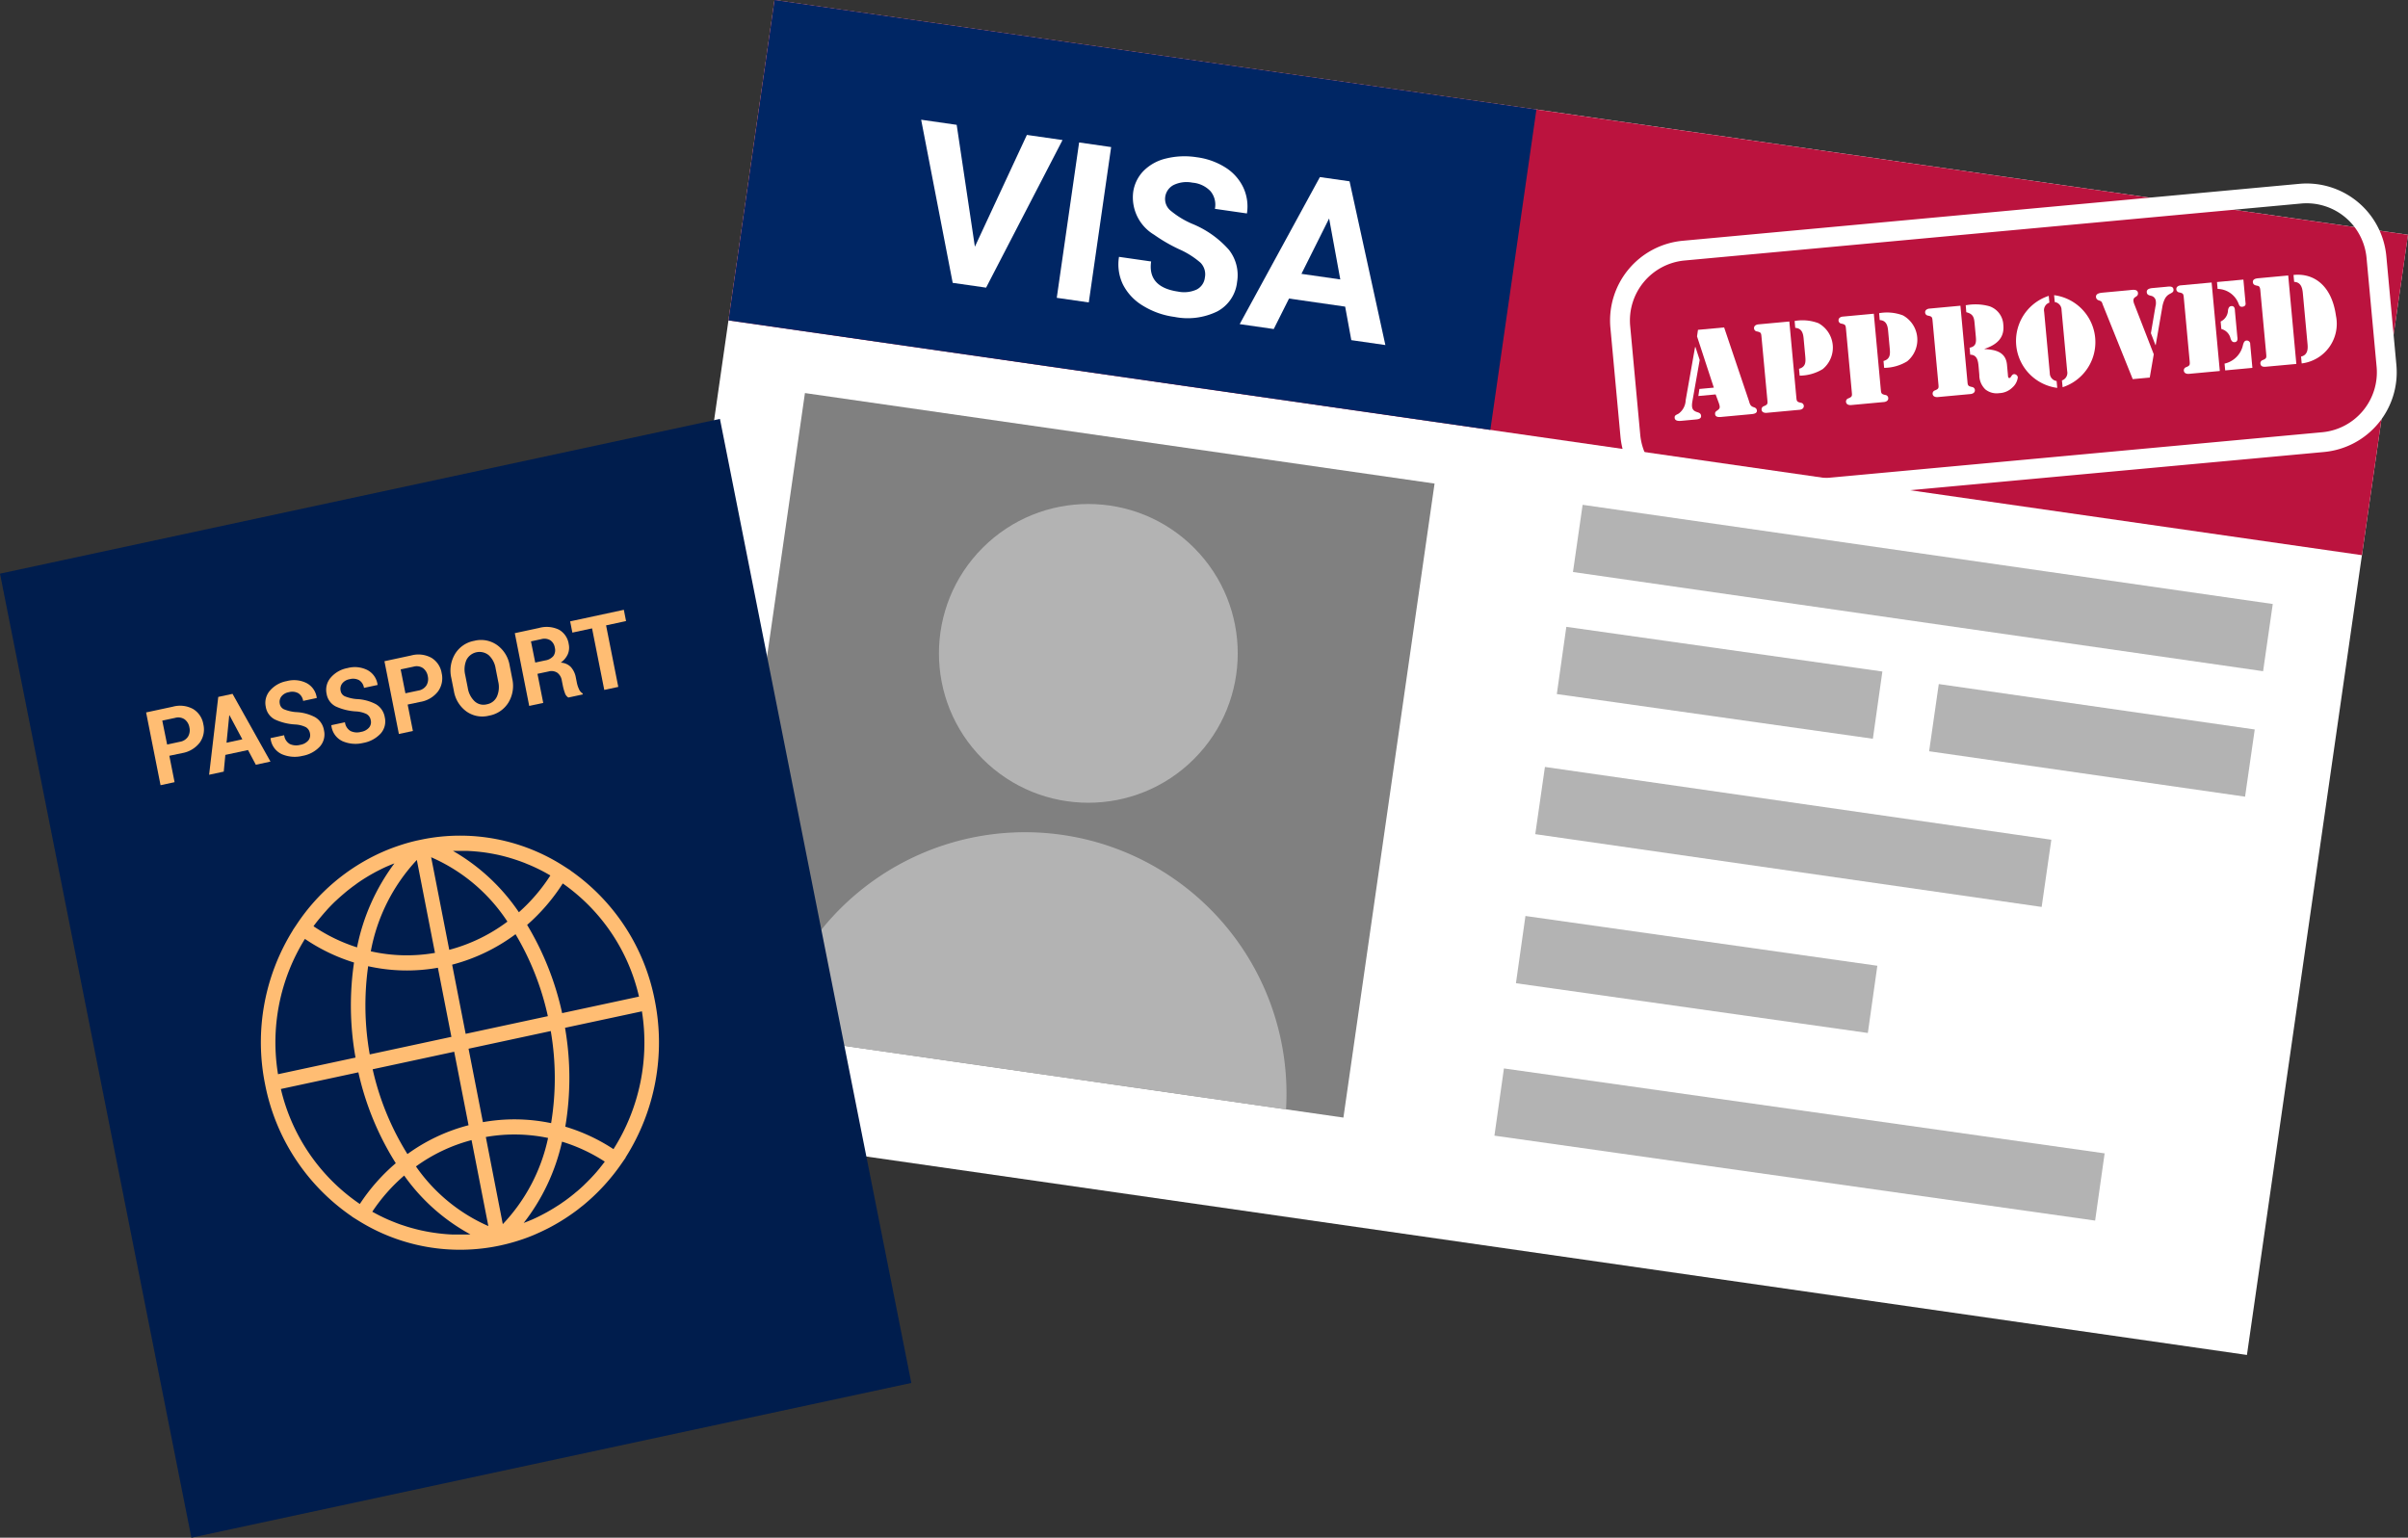 <svg id="visa_F1_08_Converted_" data-name="visa_F1_08 [Converted]" xmlns="http://www.w3.org/2000/svg" width="131.522" height="84" viewBox="0 0 131.522 84">
  <rect x="0" y="0" width="131.522" height="84" fill="#333333" stroke="none"/>
  <rect id="Rectangle_1" data-name="Rectangle 1" width="61.821" height="90.135" transform="translate(33.507 61.192) rotate(-81.82)" fill="#fff"/>
  <rect id="Rectangle_2" data-name="Rectangle 2" width="17.681" height="90.135" transform="translate(39.788 17.503) rotate(-81.82)" fill="#bb133e"/>
  <rect id="Rectangle_3" data-name="Rectangle 3" width="17.681" height="42.038" transform="translate(39.791 17.502) rotate(-81.82)" fill="#002664"/>
  <rect id="Rectangle_4" data-name="Rectangle 4" width="38.082" height="3.709" transform="translate(86.441 27.576) rotate(8.18)" fill="#b3b3b3"/>
  <rect id="Rectangle_5" data-name="Rectangle 5" width="17.434" height="3.709" transform="translate(85.551 34.242) rotate(8.049)" fill="#b3b3b3"/>
  <rect id="Rectangle_6" data-name="Rectangle 6" width="34.991" height="34.743" transform="translate(38.986 56.107) rotate(-81.82)" fill="gray"/>
  <rect id="Rectangle_7" data-name="Rectangle 7" width="27.943" height="3.709" transform="translate(84.382 41.896) rotate(8.18)" fill="#b3b3b3"/>
  <rect id="Rectangle_8" data-name="Rectangle 8" width="19.412" height="3.709" transform="translate(83.318 50.038) rotate(8.049)" fill="#b3b3b3"/>
  <rect id="Rectangle_9" data-name="Rectangle 9" width="33.136" height="3.709" transform="translate(82.143 58.365) rotate(8.049)" fill="#b3b3b3"/>
  <rect id="Rectangle_10" data-name="Rectangle 10" width="17.434" height="3.709" transform="translate(105.894 37.368) rotate(8.18)" fill="#b3b3b3"/>
  <path id="Path_1" data-name="Path 1" d="M1309,176.688l2.84-6.107,1.947.28-4.175,8.063-1.824-.262-1.723-8.911,1.941.279Z" transform="translate(-1255.753 -163.211)" fill="#fff"/>
  <path id="Path_2" data-name="Path 2" d="M1500.259,210.739l-1.749-.252,1.221-8.487,1.749.252Z" transform="translate(-1440.791 -194.218)" fill="#fff"/>
  <path id="Path_3" data-name="Path 3" d="M1590.6,228.213a.906.906,0,0,0-.24-.811,4.644,4.644,0,0,0-1.179-.741,8.855,8.855,0,0,1-1.356-.787,2.376,2.376,0,0,1-1.143-2.311,2.067,2.067,0,0,1,.564-1.171,2.553,2.553,0,0,1,1.233-.682,4.233,4.233,0,0,1,1.673-.069,3.853,3.853,0,0,1,1.573.562,2.616,2.616,0,0,1,.972,1.088,2.458,2.458,0,0,1,.2,1.421l-1.749-.252a1.156,1.156,0,0,0-.237-.959,1.52,1.52,0,0,0-.985-.47,1.634,1.634,0,0,0-1.036.128.864.864,0,0,0-.458.663.827.827,0,0,0,.317.754,4.743,4.743,0,0,0,1.152.7,5.373,5.373,0,0,1,2.014,1.425,2.236,2.236,0,0,1,.444,1.754,2.064,2.064,0,0,1-1.082,1.609,3.682,3.682,0,0,1-2.335.3,4.376,4.376,0,0,1-1.733-.616,2.855,2.855,0,0,1-1.086-1.159,2.543,2.543,0,0,1-.214-1.506l1.755.252q-.2,1.405,1.477,1.647a1.653,1.653,0,0,0,1.01-.114A.836.836,0,0,0,1590.6,228.213Z" transform="translate(-1524.791 -213.052)" fill="#fff"/>
  <path id="Path_4" data-name="Path 4" d="M1763.67,258.177l-3.066-.441-.835,1.665-1.86-.268,4.381-8.033,1.62.231,1.956,8.945-1.86-.268Zm-2.388-1.79,2.122.305-.61-3.331Z" transform="translate(-1690.199 -241.427)" fill="#fff"/>
  <circle id="Ellipse_2" data-name="Ellipse 2" cx="8.16" cy="8.16" r="8.16" transform="translate(47.904 35.692) rotate(-45)" fill="#b3b3b3"/>
  <path id="Path_5" data-name="Path 5" d="M1092.11,1191.25l28.175,4.052a14.281,14.281,0,0,0-28.175-4.052Z" transform="translate(-1050.044 -1134.698)" fill="#b3b3b3"/>
  <path id="Path_6" data-name="Path 6" d="M49.775,646.723l-39.322,8.454L0,602.514l39.322-8.454Z" transform="translate(0 -571.177)" fill="#001d4d"/>
  <path id="Path_7" data-name="Path 7" d="M208.449,1003.645l.286,1.442-.766.165-.789-3.975,1.461-.314a1.484,1.484,0,0,1,1.106.127,1.2,1.2,0,0,1,.56.839,1.227,1.227,0,0,1-.2,1,1.537,1.537,0,0,1-.967.571Zm-.12-.614.693-.15a.65.65,0,0,0,.45-.286.683.683,0,0,0,.073-.5.693.693,0,0,0-.258-.438.619.619,0,0,0-.524-.082l-.7.149Z" transform="translate(-199.2 -962.359)" fill="#ffbd73"/>
  <path id="Path_8" data-name="Path 8" d="M298.645,987.069l-1.238.266-.087.913-.8.172.5-4.252L297.8,984l2.072,3.7-.8.172Zm-1.173-.4.863-.186-.7-1.31-.015,0Z" transform="translate(-285.099 -946.097)" fill="#ffbd73"/>
  <path id="Path_9" data-name="Path 9" d="M378.706,967.549a.476.476,0,0,0-.227-.336,1.521,1.521,0,0,0-.591-.146,3.026,3.026,0,0,1-1.1-.273.942.942,0,0,1-.495-.693,1.012,1.012,0,0,1,.227-.881,1.581,1.581,0,0,1,.922-.522,1.529,1.529,0,0,1,1.088.113,1.064,1.064,0,0,1,.547.793l0,.018-.743.158a.593.593,0,0,0-.264-.42.694.694,0,0,0-.517-.056.651.651,0,0,0-.41.237.486.486,0,0,0-.083.4.4.4,0,0,0,.234.3,2.2,2.2,0,0,0,.634.15,2.464,2.464,0,0,1,1.057.278,1.013,1.013,0,0,1,.487.717.992.992,0,0,1-.223.886,1.687,1.687,0,0,1-.954.512,1.776,1.776,0,0,1-1.122-.092,1.072,1.072,0,0,1-.618-.861l0-.017.743-.159a.641.641,0,0,0,.3.476.823.823,0,0,0,.573.05.738.738,0,0,0,.442-.235A.455.455,0,0,0,378.706,967.549Z" transform="translate(-361.777 -927.492)" fill="#ffbd73"/>
  <path id="Path_10" data-name="Path 10" d="M464.929,949.01a.475.475,0,0,0-.226-.335,1.528,1.528,0,0,0-.591-.146,3.034,3.034,0,0,1-1.1-.273.939.939,0,0,1-.495-.693,1.013,1.013,0,0,1,.227-.881,1.581,1.581,0,0,1,.922-.522,1.529,1.529,0,0,1,1.088.114,1.062,1.062,0,0,1,.547.793v.018l-.742.159a.593.593,0,0,0-.264-.42.7.7,0,0,0-.517-.055.649.649,0,0,0-.41.236.487.487,0,0,0-.084.4.4.4,0,0,0,.234.3,2.19,2.19,0,0,0,.634.15,2.464,2.464,0,0,1,1.056.279,1.013,1.013,0,0,1,.487.716.992.992,0,0,1-.223.886,1.7,1.7,0,0,1-.956.515,1.784,1.784,0,0,1-1.122-.092,1.066,1.066,0,0,1-.616-.86l0-.018.742-.159a.641.641,0,0,0,.3.476.82.82,0,0,0,.574.05.738.738,0,0,0,.442-.235A.456.456,0,0,0,464.929,949.01Z" transform="translate(-444.679 -909.667)" fill="#ffbd73"/>
  <path id="Path_11" data-name="Path 11" d="M546.389,930.995l.286,1.442-.766.165-.789-3.975,1.461-.314a1.484,1.484,0,0,1,1.105.127,1.2,1.2,0,0,1,.56.839,1.227,1.227,0,0,1-.2,1,1.53,1.53,0,0,1-.967.57Zm-.122-.616.7-.148a.648.648,0,0,0,.449-.286.682.682,0,0,0,.072-.5.693.693,0,0,0-.258-.438.617.617,0,0,0-.523-.082l-.7.149Z" transform="translate(-524.123 -892.507)" fill="#ffbd73"/>
  <path id="Path_12" data-name="Path 12" d="M642.143,909.739a1.765,1.765,0,0,1-.2,1.306,1.563,1.563,0,0,1-1.06.724,1.494,1.494,0,0,1-1.244-.231,1.727,1.727,0,0,1-.681-1.115l-.142-.715a1.777,1.777,0,0,1,.2-1.3,1.542,1.542,0,0,1,1.05-.725,1.514,1.514,0,0,1,1.252.231,1.714,1.714,0,0,1,.686,1.112Zm-.907-.557a1.239,1.239,0,0,0-.374-.714.8.8,0,0,0-1.221.265,1.306,1.306,0,0,0-.066.809l.143.721a1.277,1.277,0,0,0,.37.72.714.714,0,0,0,.668.167.751.751,0,0,0,.555-.429,1.294,1.294,0,0,0,.067-.817Z" transform="translate(-614.167 -872.676)" fill="#ffbd73"/>
  <path id="Path_13" data-name="Path 13" d="M731.238,891.742l.315,1.589-.766.164L730,889.521l1.322-.284a1.554,1.554,0,0,1,1.083.09,1.073,1.073,0,0,1,.539.785.924.924,0,0,1-.051.562,1.139,1.139,0,0,1-.385.457.824.824,0,0,1,.555.242,1.159,1.159,0,0,1,.27.569l.058.292a1.521,1.521,0,0,0,.112.339.481.481,0,0,0,.2.237l.011.057-.789.17a.447.447,0,0,1-.193-.26,2.668,2.668,0,0,1-.108-.385l-.056-.281a.648.648,0,0,0-.248-.429.582.582,0,0,0-.474-.069Zm-.122-.616.543-.116a.725.725,0,0,0,.452-.245.557.557,0,0,0,.074-.455.593.593,0,0,0-.245-.4.631.631,0,0,0-.5-.061l-.557.12Z" transform="translate(-701.882 -854.933)" fill="#ffbd73"/>
  <path id="Path_14" data-name="Path 14" d="M811.485,865.3l-1.091.235.667,3.361-.766.165-.667-3.362-1.075.231-.122-.614,2.933-.631Z" transform="translate(-777.291 -831.373)" fill="#ffbd73"/>
  <path id="Path_15" data-name="Path 15" d="M391.514,1194.093a11.222,11.222,0,0,0-4.611-7.12l0-.007-.336-.216a10.475,10.475,0,0,0-7.637-1.5h0l-.095.019-.134.028h0l-.032.006-.133.029h-.005l-.09.021h0q-.326.077-.645.175-.244.077-.483.161-.359.129-.707.283a10.932,10.932,0,0,0-4.638,3.917h0l-.225.335.006,0a11.577,11.577,0,0,0-1.523,8.439,11.362,11.362,0,0,0,4.749,7.214l0,.008.35.217a10.471,10.471,0,0,0,7.749,1.352l.064-.014a10.48,10.48,0,0,0,1.215-.347q.237-.083.47-.178.116-.047.231-.1c.136-.059.27-.121.4-.185l.109-.053c.1-.049.2-.1.292-.151.077-.042.153-.083.228-.126a10.819,10.819,0,0,0,.994-.639c.1-.072.2-.144.292-.219s.164-.128.244-.193a11.124,11.124,0,0,0,2.07-2.254l.239-.344-.007-.005A11.719,11.719,0,0,0,391.514,1194.093Zm-2.262,8.1a10.009,10.009,0,0,0-2.631-1.228,16,16,0,0,0-.015-5.4l4.2-.9A10.862,10.862,0,0,1,389.252,1202.194Zm-.482.693-.066.085-.077.1-.069.085-.077.1c-.025.031-.047.056-.071.084l-.077.092c-.025.03-.049.055-.073.083l-.081.09-.075.081-.082.088c-.028.029-.05.053-.077.079l-.084.086-.077.077-.086.084-.077.077-.089.082-.08.073-.092.081-.08.069-.1.081-.077.066-.1.08-.077.062-.11.084-.07.053q-.077.059-.158.116l-.039.027c-.057.039-.116.081-.172.12l-.069.046c-.039.026-.08.053-.12.077l-.081.051-.111.07-.085.051-.109.065-.088.051-.109.062-.091.049-.109.058-.092.048-.11.056-.093.046-.111.053-.094.043-.112.05-.1.041-.116.048-.1.039-.116.045-.012.005a11.146,11.146,0,0,0,2.093-4.44,9.246,9.246,0,0,1,2.331,1.087Zm-7.445,3.969-.106,0-.12,0h-.452l-.107,0-.119,0-.107-.005-.119-.008-.106-.008-.119-.011-.105-.01-.121-.014-.1-.012-.124-.017-.1-.014-.133-.021-.09-.015-.174-.032-.077-.015-.189-.039-.086-.02-.134-.032-.094-.024-.125-.033-.1-.027-.122-.035-.1-.03-.119-.038-.1-.033-.117-.038-.1-.035-.116-.043-.1-.039-.116-.046-.095-.038-.116-.049-.093-.039-.116-.053-.091-.042-.116-.056-.089-.043c-.039-.02-.08-.039-.119-.061l-.085-.044-.122-.066-.081-.044-.026-.015a9.626,9.626,0,0,1,1.742-1.975,10.65,10.65,0,0,0,3.618,3.214h0ZM370.93,1198.1a10.71,10.71,0,0,1,1.47-7.391,10.006,10.006,0,0,0,2.681,1.29,16.145,16.145,0,0,0,.082,5.192Zm1.949-8.1c.02-.027.039-.054.061-.082l.081-.107.064-.081.082-.1.066-.08.084-.1.068-.08.086-.1.07-.077.087-.1.071-.077.089-.093.072-.074.092-.092.073-.072.1-.091.073-.068.1-.09.072-.064.107-.092.068-.058c.038-.033.077-.065.118-.1l.06-.049.16-.125.021-.016q.091-.071.185-.138l.053-.038.134-.1.072-.049c.039-.026.077-.053.118-.08l.079-.052.113-.072.084-.052.111-.068.087-.051.111-.064.09-.05.111-.061.092-.048.112-.057.093-.047c.039-.019.075-.039.112-.055l.094-.045.116-.052.1-.042.116-.05.1-.039.1-.039a11.377,11.377,0,0,0-2.041,4.588,9.223,9.223,0,0,1-2.372-1.15Zm7.806-4.1h.337l.127,0c.035,0,.069,0,.1,0l.128.006.1.006.129.009.1.008.131.012.1.01.133.016.1.012.138.02.09.014.146.025.081.014.165.032.061.012q.227.047.452.106l.047.013.176.048.073.022.149.045.082.027.138.045.087.03.133.047.089.033.129.049.091.039.126.051.091.038.123.054.092.042.121.057.091.044c.039.02.08.038.12.06l.091.046.119.063.09.049.116.066.089.051.039.022a9.685,9.685,0,0,1-1.719,2.009,10.91,10.91,0,0,0-3.6-3.351l.07,0Zm5.763,8.863a15.927,15.927,0,0,0-1.912-4.82,10.494,10.494,0,0,0,1.946-2.264,10.371,10.371,0,0,1,4.164,6.181Zm-4.03,11.632a9.43,9.43,0,0,1-3.954-3.257,9.127,9.127,0,0,1,3.037-1.439Zm-.138-4.865a9,9,0,0,1,3.4.052,9.78,9.78,0,0,1-2.473,4.708Zm-.159-.812-.784-4.011,4.49-.965a15.137,15.137,0,0,1,.019,5.031,9.776,9.776,0,0,0-3.725-.054Zm-.942-4.824-.738-3.778a10.043,10.043,0,0,0,3.462-1.664,15.033,15.033,0,0,1,1.765,4.477Zm-1.884-9.646a9.525,9.525,0,0,1,4.165,3.516,9.252,9.252,0,0,1-3.177,1.541Zm.208,5.224a8.944,8.944,0,0,1-3.505-.086,9.951,9.951,0,0,1,2.514-4.99Zm-3.65.728a9.69,9.69,0,0,0,3.809.084l.738,3.775-4.46.959a15.292,15.292,0,0,1-.087-4.816Zm4.7,4.672.784,4.015a9.9,9.9,0,0,0-3.338,1.575,14.872,14.872,0,0,1-1.9-4.632Zm-9.467,2.035,4.233-.91a15.708,15.708,0,0,0,2.043,4.964,10.433,10.433,0,0,0-1.964,2.228,10.5,10.5,0,0,1-4.312-6.281Z" transform="translate(-355.745 -1139.419)" fill="#ffbd73"/>
  <path id="Path_16" data-name="Path 16" d="M2375.939,466.224l-.4,2.266c-.067.4.033.505.262.582.108.035.2.066.214.2.017.181-.192.193-.32.205l-.743.069c-.129.012-.363.027-.38-.16-.014-.154.1-.159.231-.243a.948.948,0,0,0,.37-.718l.514-2.909h.02Zm.871,1.881-.944.087.056-.385.789-.073-.917-2.8.052-.357,1.428-.132,1.348,3.995c.056.177.073.3.261.36.094.03.169.069.18.186.016.174-.217.189-.34.2l-1.609.149c-.129.012-.318.017-.333-.152-.009-.1.027-.139.106-.193.159-.113.181-.16.1-.407Z" transform="translate(-2283.104 -446.559)" fill="#fff"/>
  <path id="Path_17" data-name="Path 17" d="M2487.655,455.495c-.022-.239-.019-.278-.252-.329a.18.18,0,0,1-.158-.161c-.017-.188.195-.22.221-.223l1.706-.158.38,4.11c.022.239.019.278.252.329a.18.18,0,0,1,.158.161c.017.187-.195.22-.22.222l-1.829.169c-.026,0-.24.009-.257-.178a.18.18,0,0,1,.126-.188c.219-.092.209-.13.187-.369Zm1.807-.9a2.467,2.467,0,0,1,1.3.121,1.522,1.522,0,0,1,.232,2.509,2.466,2.466,0,0,1-1.258.357l-.035-.375c.375-.106.37-.373.341-.689l-.09-.976c-.027-.291-.109-.55-.457-.57Z" transform="translate(-2391.441 -437.061)" fill="#fff"/>
  <path id="Path_18" data-name="Path 18" d="M2607.455,444.433c-.022-.239-.019-.279-.252-.329a.179.179,0,0,1-.158-.161c-.017-.188.193-.22.22-.222l1.706-.158.379,4.11c.023.239.02.278.252.329a.179.179,0,0,1,.158.161c.018.187-.194.22-.22.222l-1.829.169c-.026,0-.24.009-.258-.178a.179.179,0,0,1,.126-.188c.22-.092.21-.13.188-.369Zm1.807-.9a2.466,2.466,0,0,1,1.3.121,1.522,1.522,0,0,1,.231,2.509,2.466,2.466,0,0,1-1.258.357l-.034-.375c.374-.106.369-.373.34-.69l-.09-.976c-.027-.291-.11-.55-.457-.57Z" transform="translate(-2506.626 -426.425)" fill="#fff"/>
  <path id="Path_19" data-name="Path 19" d="M2730.265,432.633c-.022-.239-.019-.279-.252-.329a.18.18,0,0,1-.158-.161c-.017-.187.195-.22.221-.222l1.706-.158.38,4.11c.022.239.019.278.252.329a.18.18,0,0,1,.158.161c.017.188-.2.22-.221.223l-1.829.169c-.026,0-.24.009-.258-.178a.18.18,0,0,1,.126-.188c.219-.092.209-.13.187-.369Zm1.807-.9.032,0a2.835,2.835,0,0,1,1.263.059,1.12,1.12,0,0,1,.757,1c.082.742-.38,1.11-1.025,1.326v.013c.583.031,1.148.148,1.224.832l.052.568c.006.058,0,.189.082.181.1-.01.106-.2.261-.213a.214.214,0,0,1,.2.17.887.887,0,0,1-.306.569,1.068,1.068,0,0,1-.708.3.988.988,0,0,1-.756-.2,1.085,1.085,0,0,1-.334-.8l-.038-.439c-.028-.3-.067-.658-.459-.661l-.035-.381c.347-.065.371-.282.342-.6l-.073-.782c-.03-.323-.116-.472-.449-.558Z" transform="translate(-2624.706 -415.062)" fill="#fff"/>
  <path id="Path_20" data-name="Path 20" d="M2860.412,419.142a.434.434,0,0,0-.286.5l.308,3.347a.435.435,0,0,0,.373.435l.034.375a2.588,2.588,0,0,1-.464-5.027Zm.686,4.251a.435.435,0,0,0,.287-.5l-.308-3.348a.435.435,0,0,0-.372-.435l-.035-.375a2.588,2.588,0,0,1,.465,5.028Z" transform="translate(-2748.477 -402.61)" fill="#fff"/>
  <path id="Path_21" data-name="Path 21" d="M2975.051,411.2l-.93.086-1.626-4.041c-.069-.183-.052-.2-.233-.265a.2.2,0,0,1-.147-.176c-.02-.213.252-.231.4-.246l1.415-.131c.149-.014.455-.081.477.151.023.252-.27.169-.247.433a.636.636,0,0,0,.049.185l1.061,2.731Zm.063-2.424.249-1.464a.677.677,0,0,0,.022-.256.332.332,0,0,0-.278-.326c-.114-.029-.208-.059-.219-.188-.019-.2.214-.222.349-.234l.711-.066c.142-.013.379-.061.4.146.013.142-.077.17-.18.231a.611.611,0,0,0-.3.3,1.571,1.571,0,0,0-.135.449l-.357,2.06h-.013Z" transform="translate(-2857.634 -390.575)" fill="#fff"/>
  <path id="Path_22" data-name="Path 22" d="M3086.267,396.807l1.706-.158.447,4.834-1.706.158c-.026,0-.24.009-.258-.178a.18.18,0,0,1,.126-.188c.219-.092.209-.13.188-.369l-.313-3.386c-.022-.239-.019-.279-.252-.329a.181.181,0,0,1-.159-.161C3086.029,396.842,3086.24,396.81,3086.267,396.807Zm2-.184,1.441-.133.121,1.312c0,.032.008.154-.186.173-.11.01-.148-.051-.189-.145A1.249,1.249,0,0,0,3088.3,397Zm.2,2.157a.694.694,0,0,0,.4-.611c.022-.113.052-.22.187-.231.2-.018.19.217.193.27l.129,1.4c.005.052.059.281-.142.3-.135.013-.184-.087-.226-.193a.694.694,0,0,0-.505-.527Zm.212,2.3a1.33,1.33,0,0,0,1.012-1.04c.036-.1.065-.208.182-.219a.185.185,0,0,1,.208.2l.119,1.292-1.486.138Z" transform="translate(-2967.177 -381.217)" fill="#fff"/>
  <path id="Path_23" data-name="Path 23" d="M3196.947,394.468l-1.641.15c-.143.013-.3.015-.322-.172a.18.18,0,0,1,.126-.188c.219-.092.209-.13.188-.369l-.313-3.386c-.009-.1-.012-.273-.139-.3s-.258-.041-.273-.2.144-.2.274-.214l1.656-.154Zm-.154-4.861c1.1-.116,2.085.563,2.317,2.223a2.181,2.181,0,0,1-1.87,2.61l-.035-.375c.389-.088.375-.458.352-.7l-.254-2.753c-.023-.245-.077-.612-.475-.627Z" transform="translate(-3071.524 -374.587)" fill="#fff"/>
  <path id="Path_24" data-name="Path 24" d="M2322.1,274.89,2288.421,278a4.373,4.373,0,0,1-4.751-3.947l-.55-5.95a4.373,4.373,0,0,1,3.947-4.751l33.682-3.111a4.373,4.373,0,0,1,4.751,3.947l.55,5.95A4.374,4.374,0,0,1,2322.1,274.89Zm-34.936-10.46A3.29,3.29,0,0,0,2284.2,268l.55,5.949a3.29,3.29,0,0,0,3.574,2.97L2322,273.811a3.29,3.29,0,0,0,2.97-3.574l-.55-5.95a3.289,3.289,0,0,0-3.574-2.97Z" transform="translate(-2195.162 -250.199)" fill="#fff"/>
</svg>
